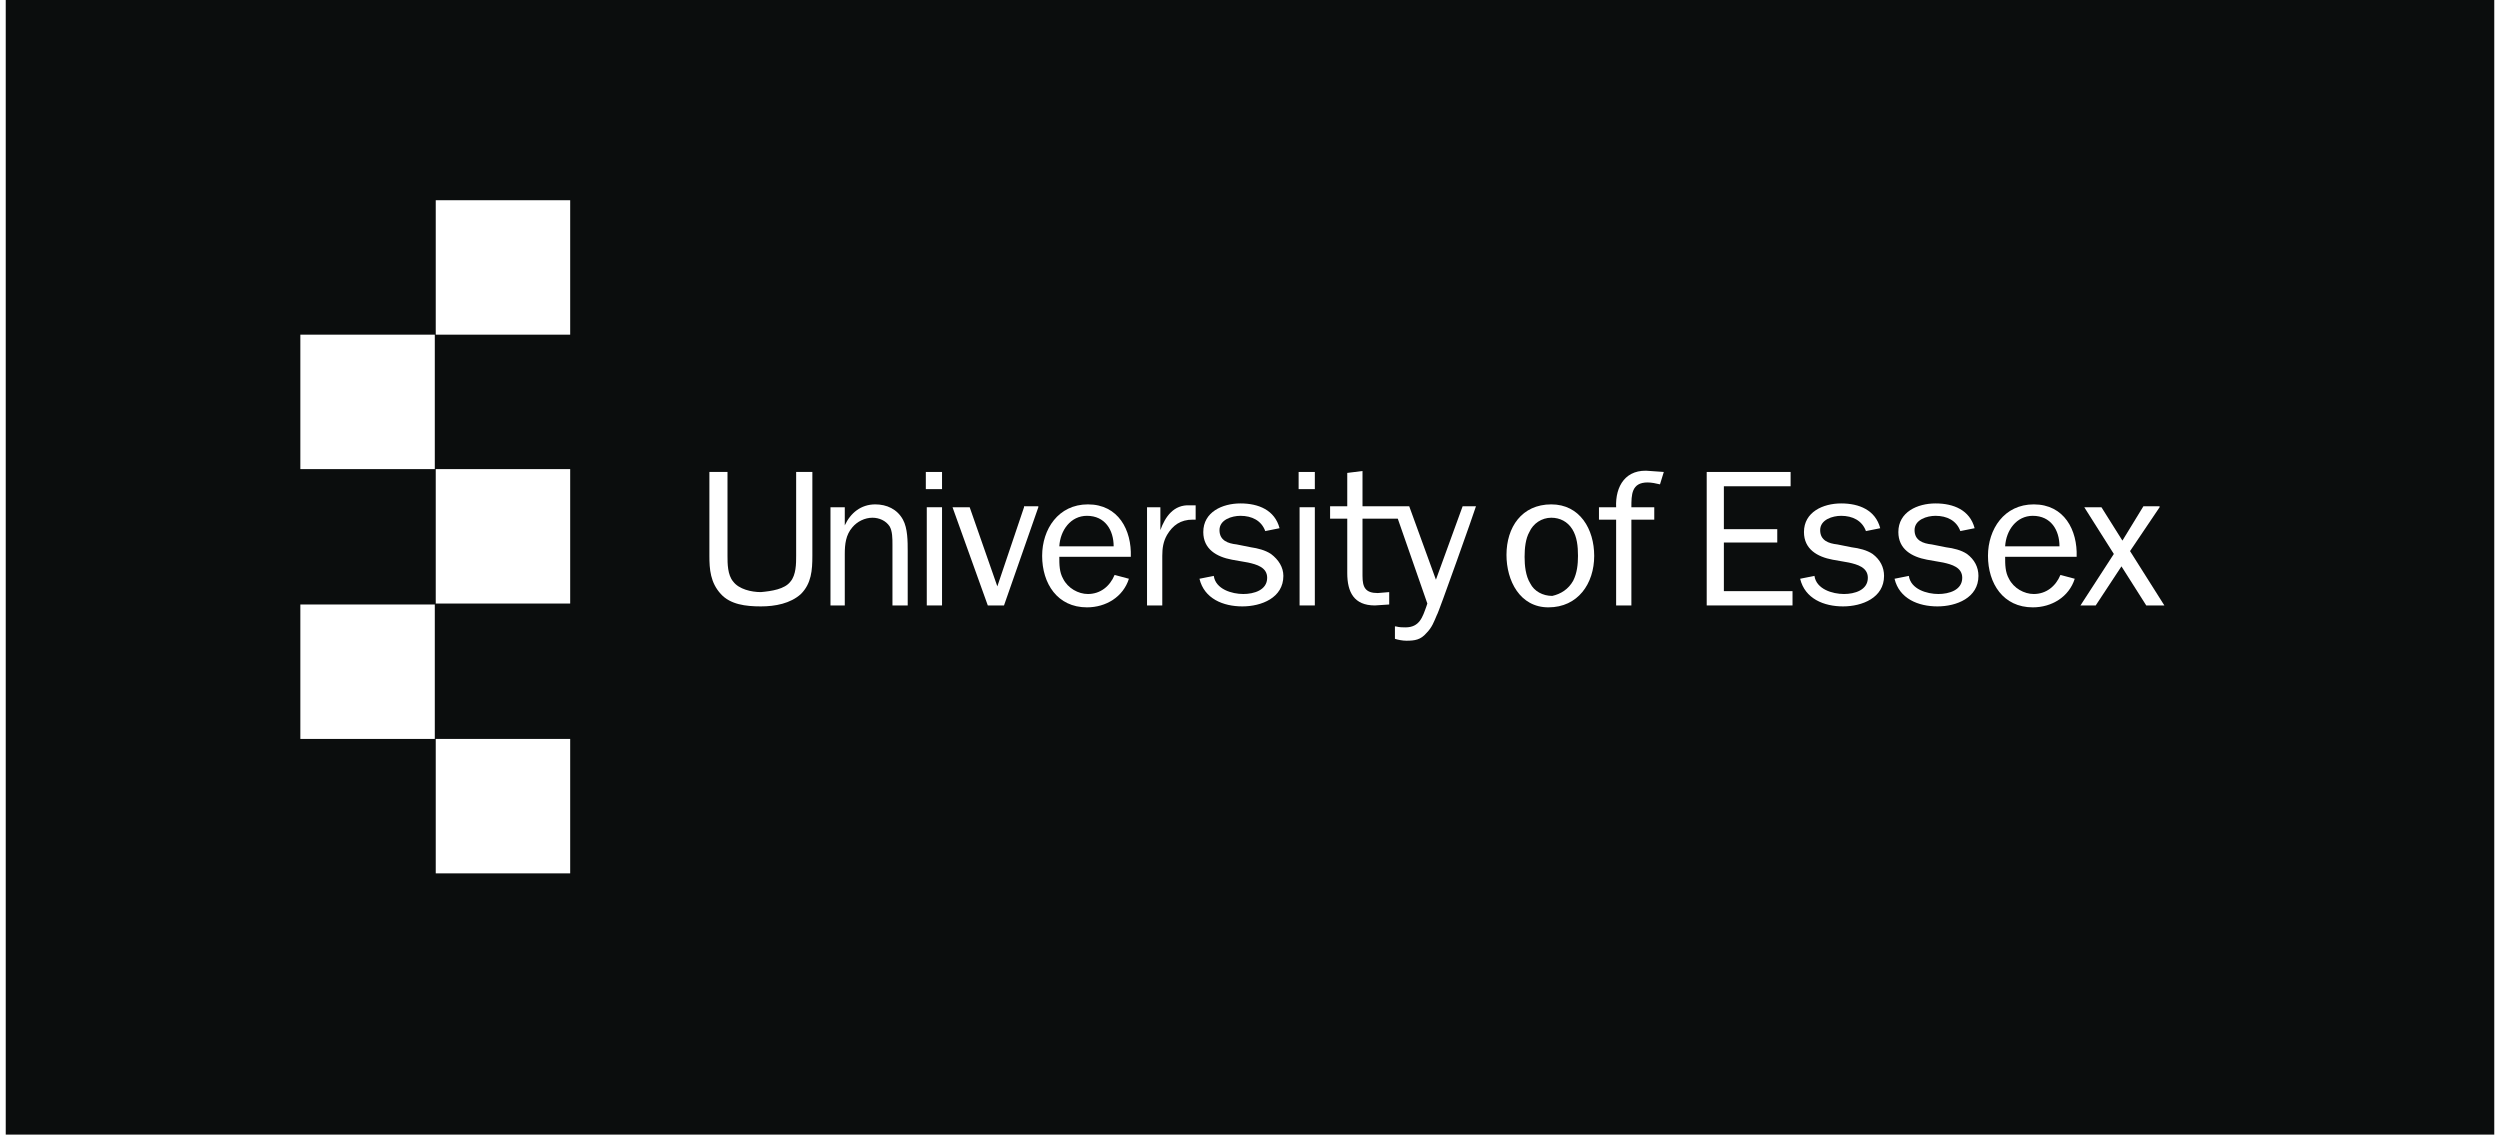 <?xml version="1.0" encoding="UTF-8" standalone="no"?>
<svg width="130px" height="59px" viewBox="0 0 261 119" version="1.1" xmlns="http://www.w3.org/2000/svg" xmlns:xlink="http://www.w3.org/1999/xlink" xmlns:sketch="http://www.bohemiancoding.com/sketch/ns">
    <!-- Generator: Sketch 3.3.3 (12081) - http://www.bohemiancoding.com/sketch -->
    <title>Group</title>
    <desc>Created with Sketch.</desc>
    <defs></defs>
    <g id="Page-1" stroke="none" stroke-width="1" fill="none" fill-rule="evenodd" sketch:type="MSPage">
        <g id="uoe-white-black" sketch:type="MSLayerGroup">
            <g id="Group" sketch:type="MSShapeGroup">
                <g>
                    <rect id="Rectangle-path" fill="#0B0D0D" x="0" y="0" width="261" height="119"></rect>
                    <rect id="Rectangle-path" fill="#FFFFFF" x="45.1" y="21" width="14.1" height="14.1"></rect>
                    <rect id="Rectangle-path" fill="#FFFFFF" x="30.9" y="35.1" width="14.1" height="14.1"></rect>
                    <rect id="Rectangle-path" fill="#FFFFFF" x="45.1" y="49.2" width="14.1" height="14.1"></rect>
                    <rect id="Rectangle-path" fill="#FFFFFF" x="30.9" y="63.4" width="14.1" height="14.1"></rect>
                    <rect id="Rectangle-path" fill="#FFFFFF" x="45.1" y="77.5" width="14.1" height="14.1"></rect>
                    <g transform="translate(73, 49)" fill="#FFFFFF">
                        <path d="M18.2,3.9 C16.7,3.9 15.6,4.8 15,6.1 L15,6.1 L15,4.2 L13.5,4.2 L13.5,14.5 L15,14.5 L15,9.1 C15,8.1 15.1,7.1 15.8,6.3 C16.3,5.7 17.1,5.3 17.9,5.3 C18.6,5.3 19.3,5.6 19.7,6.2 C20,6.7 20,7.5 20,8.1 L20,14.5 L21.6,14.5 L21.6,8.8 C21.6,7.8 21.6,6.4 21.1,5.5 C20.5,4.4 19.4,3.9 18.2,3.9" id="Shape"></path>
                        <rect id="Rectangle-path" x="23.6" y="4.2" width="1.6" height="10.3"></rect>
                        <rect id="Rectangle-path" x="23.5" y="0.5" width="1.7" height="1.8"></rect>
                        <path d="M48.1,6.6 L48.1,6.6 L48.1,4.2 L46.7,4.2 L46.7,14.5 L48.3,14.5 L48.3,9.3 C48.3,8.5 48.4,7.8 48.8,7.1 C49.4,6.1 50.2,5.5 51.5,5.5 L51.8,5.5 L51.8,4 L51.2,4 C49.5,3.9 48.6,5.2 48.1,6.6" id="Shape"></path>
                        <path d="M59.7,9.1 C59.1,8.7 58.3,8.5 57.6,8.4 L56.1,8.1 C55.2,8 54.3,7.7 54.3,6.6 C54.3,5.5 55.6,5.1 56.5,5.1 C57.7,5.1 58.7,5.6 59.1,6.7 L60.6,6.4 C60.1,4.5 58.4,3.8 56.5,3.8 C54.6,3.8 52.6,4.7 52.6,6.8 C52.6,8.6 54,9.4 55.6,9.7 L57.3,10 C58.2,10.2 59.3,10.5 59.3,11.6 C59.3,12.9 57.9,13.3 56.8,13.3 C55.6,13.3 53.9,12.8 53.7,11.4 L52.2,11.7 C52.7,13.8 54.7,14.6 56.7,14.6 C58.7,14.6 61,13.7 61,11.4 C61,10.5 60.5,9.7 59.7,9.1" id="Shape"></path>
                        <rect id="Rectangle-path" x="62.7" y="4.2" width="1.6" height="10.3"></rect>
                        <rect id="Rectangle-path" x="62.6" y="0.5" width="1.7" height="1.8"></rect>
                        <path d="M95.9,4.2 L94.1,4.2 L94.1,5.5 L95.9,5.5 L95.9,14.5 L97.5,14.5 L97.5,5.5 L99.9,5.5 L99.9,4.2 L97.5,4.2 C97.5,2.9 97.5,1.6 99.2,1.6 C99.6,1.6 100.1,1.7 100.5,1.8 L100.9,0.5 L99.5,0.4 C96.9,0.1 95.8,2 95.9,4.2" id="Shape"></path>
                        <path d="M107.2,7.9 L112.8,7.9 L112.8,6.5 L107.2,6.5 L107.2,2 L114.2,2 L114.2,0.5 L105.4,0.5 L105.4,14.5 L114.4,14.5 L114.4,13 L107.2,13 L107.2,7.9" id="Shape"></path>
                        <path d="M122.8,9.1 C122.2,8.7 121.4,8.5 120.6,8.4 L119.1,8.1 C118.2,8 117.3,7.7 117.3,6.6 C117.3,5.5 118.6,5.1 119.5,5.1 C120.7,5.1 121.7,5.6 122.1,6.7 L123.6,6.4 C123.1,4.5 121.4,3.8 119.5,3.8 C117.6,3.8 115.6,4.7 115.6,6.8 C115.6,8.6 117,9.4 118.6,9.7 L120.3,10 C121.2,10.2 122.3,10.5 122.3,11.6 C122.3,12.9 120.9,13.3 119.8,13.3 C118.6,13.3 116.9,12.8 116.7,11.4 L115.2,11.7 C115.7,13.8 117.7,14.6 119.7,14.6 C121.7,14.6 124,13.7 124,11.4 C124,10.5 123.6,9.7 122.8,9.1" id="Shape"></path>
                        <path d="M132.7,9.1 C132.1,8.7 131.3,8.5 130.5,8.4 L129,8.1 C128.1,8 127.2,7.7 127.2,6.6 C127.2,5.5 128.5,5.1 129.4,5.1 C130.6,5.1 131.6,5.6 132,6.7 L133.5,6.4 C133,4.5 131.3,3.8 129.4,3.8 C127.5,3.8 125.5,4.7 125.5,6.8 C125.5,8.6 126.9,9.4 128.5,9.7 L130.2,10 C131.1,10.2 132.2,10.5 132.2,11.6 C132.2,12.9 130.8,13.3 129.7,13.3 C128.5,13.3 126.8,12.8 126.6,11.4 L125.1,11.7 C125.6,13.8 127.6,14.6 129.6,14.6 C131.6,14.6 133.9,13.7 133.9,11.4 C133.9,10.5 133.5,9.7 132.7,9.1" id="Shape"></path>
                        <path d="M142.4,8.3 C142.4,6.6 141.5,5.1 139.6,5.1 C137.9,5.1 136.8,6.6 136.7,8.3 L142.4,8.3 L142.4,8.3 Z M144,11.7 C143.4,13.6 141.6,14.7 139.6,14.7 C136.5,14.7 134.9,12.2 134.9,9.3 C134.9,6.5 136.6,3.9 139.7,3.9 C142.9,3.9 144.3,6.6 144.2,9.4 L136.7,9.4 C136.7,10.2 136.7,11 137.1,11.7 C137.6,12.7 138.7,13.3 139.7,13.3 C141,13.3 142,12.5 142.5,11.3 L144,11.7 L144,11.7 Z" id="Shape"></path>
                        <path d="M43.2,8.3 C43.2,6.6 42.3,5.1 40.4,5.1 C38.7,5.1 37.6,6.6 37.5,8.3 L43.2,8.3 L43.2,8.3 Z M44.8,11.7 C44.2,13.6 42.4,14.7 40.4,14.7 C37.3,14.7 35.7,12.2 35.7,9.3 C35.7,6.5 37.4,3.9 40.5,3.9 C43.7,3.9 45.1,6.6 45,9.4 L37.5,9.4 C37.5,10.2 37.5,11 37.9,11.7 C38.4,12.7 39.5,13.3 40.5,13.3 C41.8,13.3 42.8,12.5 43.3,11.3 L44.8,11.7 L44.8,11.7 Z" id="Shape"></path>
                        <path d="M91.4,11.9 C91.8,11.1 91.9,10.2 91.9,9.3 C91.9,8.3 91.8,7.3 91.3,6.5 C90.8,5.7 90,5.3 89.1,5.3 C88.1,5.3 87.2,5.9 86.8,6.8 C86.4,7.5 86.3,8.5 86.3,9.4 C86.3,10.3 86.4,11.4 86.9,12.2 C87.3,13 88.2,13.5 89.2,13.5 C90.1,13.3 90.9,12.8 91.4,11.9 L91.4,11.9 Z M84.4,9.2 C84.4,6.3 86,3.9 89.1,3.9 C92.1,3.9 93.6,6.5 93.6,9.3 C93.6,12.2 91.9,14.7 88.8,14.7 C85.8,14.7 84.4,11.9 84.4,9.2 L84.4,9.2 Z" id="Shape"></path>
                        <path d="M9.9,0.5 L9.9,9.3 C9.9,10.1 9.9,11.3 9.3,12 C8.7,12.8 7.3,13 6.2,13.1 C5.2,13.1 3.9,12.8 3.3,12 C2.7,11.3 2.7,10.1 2.7,9.3 L2.7,0.5 L0.8,0.5 L0.8,9.3 C0.8,10.7 0.9,12.1 2,13.3 C3,14.4 4.6,14.6 6.2,14.6 L6.2,14.6 C7.7,14.6 9.3,14.3 10.4,13.3 C11.5,12.2 11.6,10.8 11.6,9.3 L11.6,0.5 L9.9,0.5" id="Shape"></path>
                        <path d="M149.8,8.8 L152.9,4.2 L152.9,4.1 L151.2,4.1 L149,7.7 L146.8,4.2 L145,4.2 L148.1,9.1 L144.6,14.5 L144.5,14.5 L146.2,14.5 L148.9,10.4 L151.5,14.5 L153.4,14.5 L149.8,8.8" id="Shape"></path>
                        <path d="M35.2,4.1 L33.8,4.1 L33.8,4.2 L31,12.5 L28.1,4.2 L26.3,4.2 L30,14.5 L31.7,14.5 L35.3,4.2 L35.3,4.1 L35.2,4.1" id="Shape"></path>
                        <path d="M81.2,4.1 L79.8,4.1 L77,11.8 L74.2,4.1 L69.3,4.1 L69.3,0.4 L67.7,0.6 L67.7,4.1 L65.9,4.1 L65.9,5.4 L67.7,5.4 L67.7,11.1 C67.7,13.1 68.4,14.5 70.6,14.5 L72.1,14.4 L72.1,13.1 L70.9,13.2 C69.6,13.2 69.3,12.6 69.3,11.4 L69.3,5.4 L73,5.4 L76.1,14.3 L76,14.6 C75.6,15.7 75.3,16.8 73.8,16.8 C73.5,16.8 73.2,16.8 72.8,16.7 L72.7,16.7 L72.7,18 C73,18.1 73.5,18.2 73.9,18.2 C74.8,18.2 75.4,18.1 76,17.4 C76.6,16.8 76.8,16.2 77.1,15.5 C77.2,15.5 81.2,4.2 81.2,4.1 L81.2,4.1" id="Shape"></path>
                    </g>
                </g>
            </g>
        </g>
    </g>
</svg>

